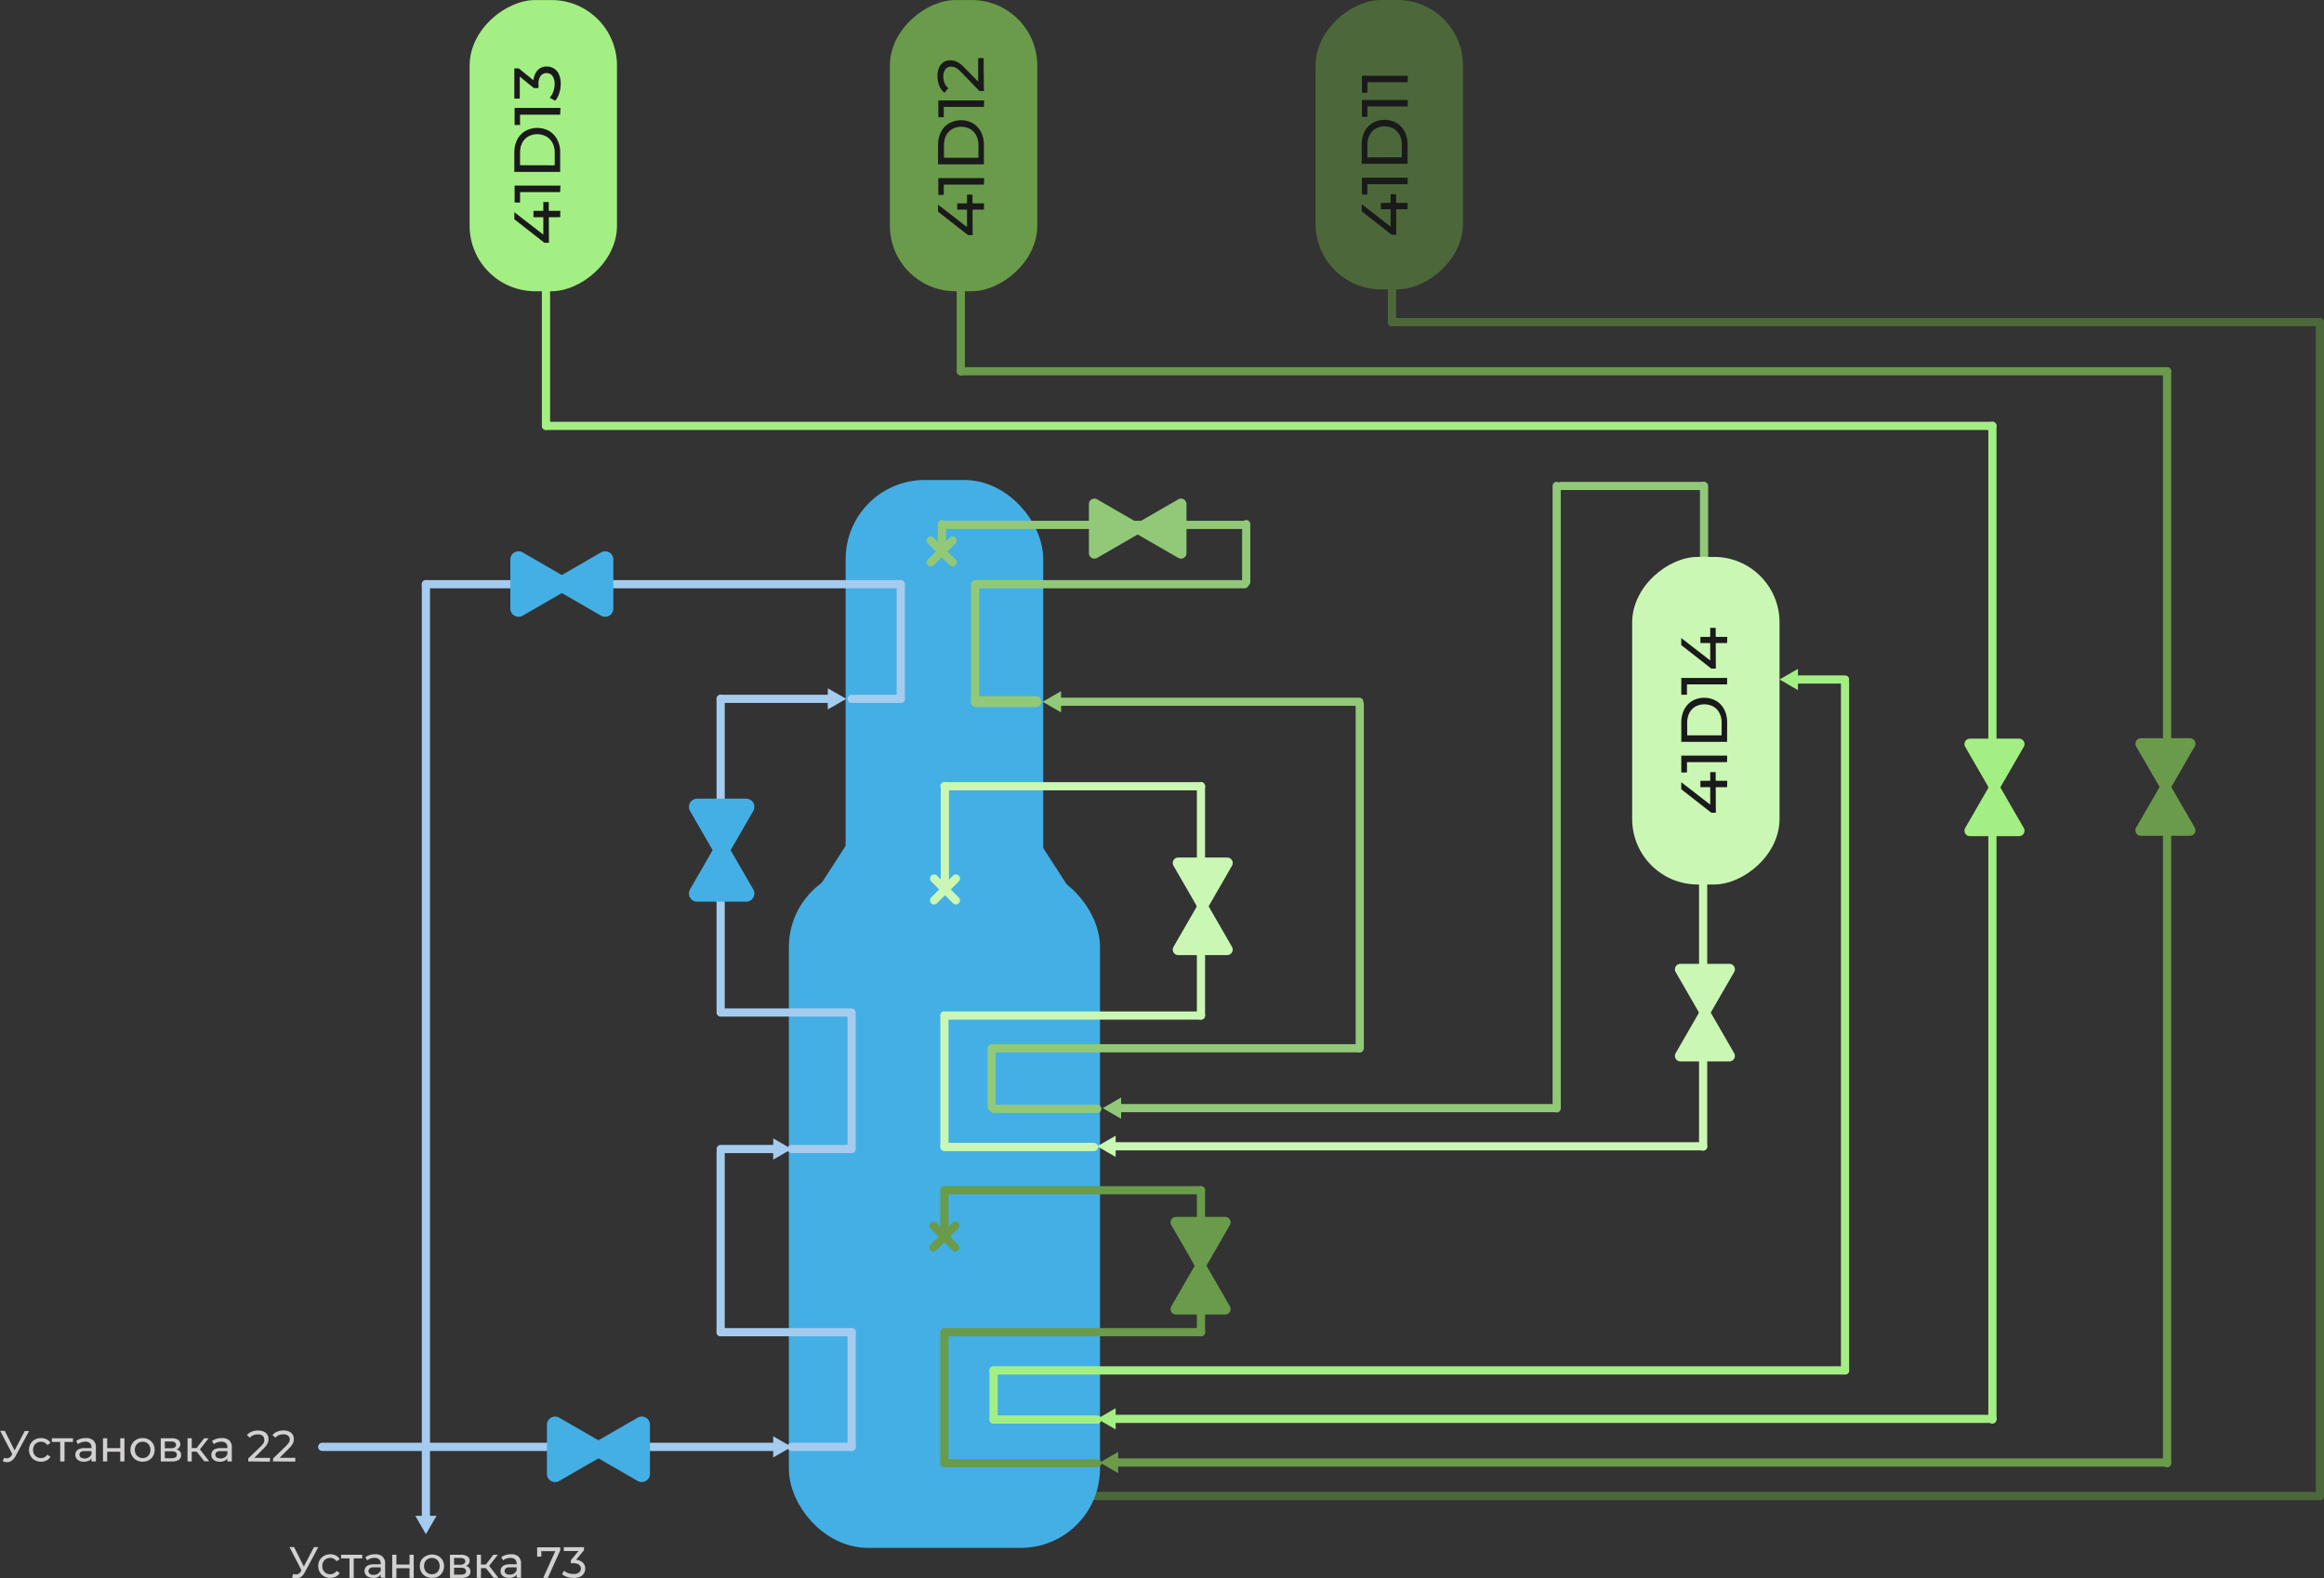 <svg id="Слой_1" data-name="Слой 1" xmlns="http://www.w3.org/2000/svg" viewBox="0 0 425.78 289.06"><rect x="0" y="0" width="425.78" height="289.06" fill="#333333" stroke="none"/><defs><style>.cls-1,.cls-12,.cls-16,.cls-2,.cls-3,.cls-6,.cls-7{fill:none;}.cls-1,.cls-16,.cls-17{stroke:#92c979;}.cls-1,.cls-11,.cls-12,.cls-15,.cls-16,.cls-17,.cls-19,.cls-2,.cls-3,.cls-5,.cls-6,.cls-7,.cls-8{stroke-linecap:round;stroke-linejoin:round;}.cls-1,.cls-12,.cls-2,.cls-3,.cls-6,.cls-7{stroke-width:1.5px;}.cls-2{stroke:#4c683a;}.cls-3{stroke:#a5ccee;}.cls-4{fill:#a5ccee;}.cls-5,.cls-8{fill:#44afe4;stroke:#44afe4;}.cls-5{stroke-width:5px;}.cls-11,.cls-6{stroke:#6a9b4b;}.cls-19,.cls-7{stroke:#a4ef84;}.cls-8{stroke-width:3px;}.cls-11,.cls-9{fill:#6a9b4b;}.cls-10,.cls-19{fill:#a4ef84;}.cls-11,.cls-15,.cls-16,.cls-17,.cls-19{stroke-width:2px;}.cls-12,.cls-15{stroke:#cbf7b5;}.cls-13,.cls-15{fill:#cbf7b5;}.cls-14,.cls-17{fill:#92c979;}.cls-18{fill:#4c683a;}.cls-20{fill:#1a1a1a;}.cls-21{fill:#d3d0d0;}</style></defs><line class="cls-1" x1="312.2" y1="102" x2="312.2" y2="89"/><line class="cls-2" x1="200.03" y1="274" x2="425.03" y2="274"/><line class="cls-3" x1="132.03" y1="210.45" x2="142.23" y2="210.45"/><polygon class="cls-4" points="141.66 212.39 145.03 210.45 141.66 208.5 141.66 212.39"/><rect class="cls-5" x="147.03" y="161.46" width="52" height="119.54" rx="12"/><rect class="cls-5" x="157.43" y="90.41" width="31.2" height="80.46" rx="12"/><line class="cls-5" x1="148.33" y1="169.74" x2="174.33" y2="129.5"/><line class="cls-5" x1="197.2" y1="169.33" x2="171.2" y2="129.09"/><line class="cls-3" x1="132.03" y1="244" x2="132.03" y2="211"/><line class="cls-3" x1="156.03" y1="265" x2="156.03" y2="244"/><line class="cls-6" x1="173.03" y1="268" x2="173.03" y2="244"/><line class="cls-7" x1="182.03" y1="260" x2="182.03" y2="251"/><line class="cls-3" x1="132.03" y1="244" x2="156.03" y2="244"/><line class="cls-3" x1="145.03" y1="265" x2="156.03" y2="265"/><line class="cls-3" x1="59.03" y1="265" x2="142.23" y2="265"/><polygon class="cls-4" points="141.66 266.94 145.03 265 141.66 263.06 141.66 266.94"/><polygon class="cls-8" points="109.5 265.45 101.7 260.95 101.7 269.95 109.5 265.45"/><polygon class="cls-8" points="109.78 265.45 117.58 260.95 117.58 269.95 109.78 265.45"/><line class="cls-3" x1="132.03" y1="185.45" x2="156.03" y2="185.45"/><line class="cls-3" x1="145.03" y1="210.45" x2="156.03" y2="210.45"/><line class="cls-3" x1="132.03" y1="128" x2="152.23" y2="128"/><polygon class="cls-4" points="151.66 129.94 155.03 128 151.66 126.06 151.66 129.94"/><line class="cls-3" x1="156.03" y1="128" x2="165.03" y2="128"/><line class="cls-3" x1="156.03" y1="210" x2="156.03" y2="186"/><line class="cls-3" x1="132.03" y1="185" x2="132.03" y2="128"/><line class="cls-3" x1="165.03" y1="128" x2="165.03" y2="107"/><line class="cls-3" x1="78.03" y1="107" x2="165.03" y2="107"/><polygon class="cls-8" points="132.21 155.86 127.72 163.65 136.71 163.65 132.21 155.86"/><polygon class="cls-8" points="132.21 155.57 127.72 147.78 136.71 147.78 132.21 155.57"/><polygon class="cls-8" points="102.79 106.97 95 102.47 95 111.47 102.79 106.97"/><polygon class="cls-8" points="103.08 106.97 110.87 102.47 110.87 111.47 103.08 106.97"/><line class="cls-3" x1="78.03" y1="278.2" x2="78.03" y2="107"/><polygon class="cls-4" points="79.98 277.63 78.03 281 76.09 277.63 79.98 277.63"/><line class="cls-6" x1="173.03" y1="268" x2="201.03" y2="268"/><line class="cls-6" x1="397.03" y1="267.87" x2="204.29" y2="267.87"/><polygon class="cls-9" points="204.86 265.92 201.49 267.87 204.86 269.81 204.86 265.92"/><line class="cls-7" x1="365.03" y1="259.87" x2="203.83" y2="259.87"/><polygon class="cls-10" points="204.4 257.92 201.03 259.87 204.4 261.81 204.4 257.92"/><line class="cls-7" x1="182.03" y1="260" x2="201.03" y2="260"/><line class="cls-6" x1="173.03" y1="218" x2="220.03" y2="218"/><line class="cls-6" x1="220.03" y1="244" x2="220.03" y2="218"/><line class="cls-6" x1="173.03" y1="244" x2="220.03" y2="244"/><polygon class="cls-11" points="219.96 231.96 215.46 239.76 224.46 239.76 219.96 231.96"/><polygon class="cls-11" points="219.96 231.68 215.46 223.88 224.46 223.88 219.96 231.68"/><line class="cls-7" x1="182.03" y1="251" x2="338.03" y2="251"/><line class="cls-6" x1="173.03" y1="225" x2="173.03" y2="218"/><line class="cls-12" x1="173.03" y1="210" x2="173.03" y2="186"/><line class="cls-12" x1="312.03" y1="209.95" x2="203.83" y2="209.95"/><polygon class="cls-13" points="204.4 208.01 201.03 209.95 204.4 211.9 204.4 208.01"/><line class="cls-12" x1="173.03" y1="210.08" x2="200.42" y2="210.08"/><line class="cls-1" x1="285.03" y1="202.96" x2="204.83" y2="202.96"/><polygon class="cls-14" points="205.4 201.02 202.03 202.96 205.4 204.91 205.4 201.02"/><line class="cls-1" x1="182.03" y1="203.09" x2="201.03" y2="203.09"/><line class="cls-1" x1="181.68" y1="202.72" x2="181.68" y2="192"/><line class="cls-12" x1="173.03" y1="186" x2="220.03" y2="186"/><line class="cls-12" x1="220.03" y1="186" x2="220.03" y2="144"/><line class="cls-12" x1="173.03" y1="144" x2="220.03" y2="144"/><line class="cls-12" x1="173.11" y1="161.4" x2="173.11" y2="144"/><polygon class="cls-15" points="220.36 166.14 215.86 173.93 224.85 173.93 220.36 166.14"/><polygon class="cls-15" points="220.36 165.85 215.86 158.06 224.85 158.06 220.36 165.85"/><line class="cls-1" x1="182.03" y1="192" x2="249.03" y2="192"/><line class="cls-1" x1="249.12" y1="192" x2="249.12" y2="129"/><line class="cls-1" x1="249.03" y1="128.53" x2="193.83" y2="128.53"/><polygon class="cls-14" points="194.4 126.59 191.03 128.53 194.4 130.48 194.4 126.59"/><line class="cls-16" x1="178.82" y1="128.5" x2="189.82" y2="128.5"/><line class="cls-1" x1="178.65" y1="128.12" x2="178.65" y2="107"/><line class="cls-1" x1="179.03" y1="107" x2="228.03" y2="107"/><line class="cls-1" x1="228.32" y1="106.6" x2="228.32" y2="96"/><line class="cls-1" x1="173.03" y1="96.14" x2="228.03" y2="96.14"/><polygon class="cls-17" points="208.58 96.82 216.38 101.32 216.38 92.32 208.58 96.82"/><polygon class="cls-17" points="208.29 96.82 200.5 101.32 200.5 92.32 208.29 96.82"/><rect class="cls-13" x="286.5" y="135.5" width="60" height="27" rx="12" transform="translate(163.53 448.5) rotate(-90)"/><polygon class="cls-15" points="312.35 185.61 307.86 193.4 316.85 193.4 312.35 185.61"/><polygon class="cls-15" points="312.35 185.32 307.86 177.53 316.85 177.53 312.35 185.32"/><line class="cls-12" x1="312.03" y1="210" x2="312.03" y2="155"/><line class="cls-1" x1="285.2" y1="203" x2="285.2" y2="89"/><line class="cls-1" x1="286.03" y1="89" x2="312.03" y2="89"/><line class="cls-7" x1="338.03" y1="251" x2="338.03" y2="125"/><line class="cls-7" x1="338.03" y1="124.45" x2="328.83" y2="124.45"/><polygon class="cls-10" points="329.4 122.51 326.03 124.45 329.4 126.4 329.4 122.51"/><rect class="cls-9" x="153.83" y="30.17" width="53.33" height="27" rx="12" transform="translate(132.87 207.17) rotate(-90)"/><rect class="cls-10" x="76.83" y="30.17" width="53.33" height="27" rx="12" transform="translate(55.87 130.17) rotate(-90)"/><rect class="cls-18" x="232" y="30" width="53" height="27" rx="12" transform="translate(211.03 285) rotate(-90)"/><line class="cls-7" x1="100.03" y1="78" x2="100.03" y2="53"/><line class="cls-7" x1="100.03" y1="78" x2="365.03" y2="78"/><line class="cls-7" x1="365.03" y1="260" x2="365.03" y2="78"/><line class="cls-6" x1="176.03" y1="68" x2="397.03" y2="68"/><line class="cls-6" x1="176.03" y1="68" x2="176.03" y2="53"/><polygon class="cls-19" points="365.41 144.36 360.91 152.15 369.91 152.15 365.41 144.36"/><polygon class="cls-19" points="365.41 144.07 360.91 136.28 369.91 136.28 365.41 144.07"/><line class="cls-6" x1="397.03" y1="268" x2="397.03" y2="68"/><polygon class="cls-11" points="396.73 144.29 392.23 152.08 401.23 152.08 396.73 144.29"/><polygon class="cls-11" points="396.73 144 392.23 136.21 401.23 136.21 396.73 144"/><line class="cls-2" x1="425.03" y1="274" x2="425.03" y2="59"/><line class="cls-2" x1="255.03" y1="59" x2="255.03" y2="47"/><line class="cls-2" x1="255.03" y1="59" x2="425.03" y2="59"/><line class="cls-1" x1="170.52" y1="99" x2="174.52" y2="103"/><line class="cls-1" x1="170.52" y1="103" x2="174.52" y2="99"/><line class="cls-12" x1="171.13" y1="160.91" x2="175.13" y2="164.91"/><line class="cls-12" x1="171.13" y1="164.91" x2="175.13" y2="160.91"/><line class="cls-6" x1="171.01" y1="224.47" x2="175.01" y2="228.47"/><line class="cls-6" x1="171.01" y1="228.47" x2="175.01" y2="224.47"/><line class="cls-1" x1="172.57" y1="99.83" x2="172.57" y2="96"/><path class="cls-20" d="M104.54,61.46h-.84l-5.5-4.3v-1.3l5.5,4.26-.19.62V54h1Zm2.06-4.67h-2.06l-1,0h-1.83V55.62h4.92Z" transform="translate(-3.97 -17)"/><path class="cls-20" d="M106.6,52.19H98.68l.57-.51v2.41h-1V51h8.4Z" transform="translate(-3.97 -17)"/><path class="cls-20" d="M106.6,48.48H98.2V44.94a5.17,5.17,0,0,1,.53-2.37A3.85,3.85,0,0,1,100.21,41a4.51,4.51,0,0,1,4.39,0,3.9,3.9,0,0,1,1.47,1.59,5,5,0,0,1,.53,2.37Zm-1-1.2V45a3.81,3.81,0,0,0-.4-1.81A2.81,2.81,0,0,0,104.05,42a3.45,3.45,0,0,0-3.3,0,2.87,2.87,0,0,0-1.11,1.18A3.93,3.93,0,0,0,99.25,45v2.26Z" transform="translate(-3.97 -17)"/><path class="cls-20" d="M106.6,38H98.68l.57-.52v2.41h-1V36.77h8.4Z" transform="translate(-3.97 -17)"/><path class="cls-20" d="M106.7,32.37a5.3,5.3,0,0,1-.28,1.72,3.75,3.75,0,0,1-.74,1.36l-1-.55a3.29,3.29,0,0,0,.65-1.09,4,4,0,0,0,.25-1.44,2.33,2.33,0,0,0-.4-1.46,1.3,1.3,0,0,0-1.09-.52,1.28,1.28,0,0,0-1.06.5,2.46,2.46,0,0,0-.4,1.57v.68h-.84l-3.07-2.5.48-.17v4.6h-1V29.52H99L102.08,32l-.37.62v-.39a3.32,3.32,0,0,1,.68-2.29,2.24,2.24,0,0,1,1.74-.76,2.46,2.46,0,0,1,1.3.35,2.4,2.4,0,0,1,.93,1.05A4.15,4.15,0,0,1,106.7,32.37Z" transform="translate(-3.97 -17)"/><path class="cls-20" d="M182.17,60.07h-.84l-5.5-4.3V54.48l5.5,4.26-.19.61V52.64h1Zm2.06-4.67h-2.06l-1,0h-1.83V54.24h4.92Z" transform="translate(-3.97 -17)"/><path class="cls-20" d="M184.23,50.81h-7.92l.57-.52V52.7h-1V49.62h8.4Z" transform="translate(-3.97 -17)"/><path class="cls-20" d="M184.23,47.1h-8.4V43.56a5.11,5.11,0,0,1,.53-2.37,3.82,3.82,0,0,1,1.48-1.6,4.51,4.51,0,0,1,4.39,0,3.86,3.86,0,0,1,1.47,1.6,5,5,0,0,1,.53,2.37Zm-1-1.2V43.63a3.81,3.81,0,0,0-.4-1.81,2.87,2.87,0,0,0-1.11-1.18,3.45,3.45,0,0,0-3.3,0,2.94,2.94,0,0,0-1.11,1.18,3.93,3.93,0,0,0-.39,1.81V45.9Z" transform="translate(-3.97 -17)"/><path class="cls-20" d="M184.23,36.57h-7.92l.57-.51v2.41h-1V35.39h8.4Z" transform="translate(-3.97 -17)"/><path class="cls-20" d="M184.23,33.68h-.81l-3.3-3.42a5.27,5.27,0,0,0-.77-.68,2.63,2.63,0,0,0-.61-.3,2.11,2.11,0,0,0-.54-.07,1.23,1.23,0,0,0-1,.45A2.07,2.07,0,0,0,176.8,31a3.16,3.16,0,0,0,.23,1.22,2.23,2.23,0,0,0,.69.93L177,34a3,3,0,0,1-.94-1.29,4.7,4.7,0,0,1-.33-1.78,3.77,3.77,0,0,1,.28-1.53,2.31,2.31,0,0,1,.81-1,2.16,2.16,0,0,1,1.25-.35,3.08,3.08,0,0,1,.8.1,3.23,3.23,0,0,1,.84.41,6.47,6.47,0,0,1,1,.87l2.94,3-.47.29V27.65h1Z" transform="translate(-3.97 -17)"/><path class="cls-20" d="M259.78,60h-.84l-5.49-4.3V54.4l5.49,4.26-.19.62V52.57h1Zm2.07-4.67h-2.07l-1,0h-1.82V54.16h4.92Z" transform="translate(-3.97 -17)"/><path class="cls-20" d="M261.85,50.73h-7.92l.56-.51v2.41h-1V49.54h8.4Z" transform="translate(-3.97 -17)"/><path class="cls-20" d="M261.85,47h-8.4V43.48a5.17,5.17,0,0,1,.52-2.37,4,4,0,0,1,1.48-1.59,4.51,4.51,0,0,1,4.39,0,3.92,3.92,0,0,1,1.48,1.59,5.17,5.17,0,0,1,.53,2.37Zm-1.05-1.2V43.56a3.93,3.93,0,0,0-.39-1.81,2.94,2.94,0,0,0-1.11-1.18,3.21,3.21,0,0,0-1.65-.42,3.17,3.17,0,0,0-1.66.42,2.85,2.85,0,0,0-1.1,1.18,3.81,3.81,0,0,0-.4,1.81v2.26Z" transform="translate(-3.97 -17)"/><path class="cls-20" d="M261.85,36.5h-7.92l.56-.52V38.4h-1V35.31h8.4Z" transform="translate(-3.97 -17)"/><path class="cls-20" d="M261.85,32.06h-7.92l.56-.52V34h-1V30.87h8.4Z" transform="translate(-3.97 -17)"/><path class="cls-20" d="M318.33,165.85h-.84l-5.5-4.3v-1.29l5.5,4.26-.19.61v-6.71h1Zm2.06-4.67h-2.06l-1,0h-1.83V160h4.92Z" transform="translate(-3.97 -17)"/><path class="cls-20" d="M320.39,156.59h-7.92l.57-.52v2.41H312V155.4h8.4Z" transform="translate(-3.97 -17)"/><path class="cls-20" d="M320.39,152.88H312v-3.54a5.11,5.11,0,0,1,.53-2.37,3.88,3.88,0,0,1,1.48-1.6,4.51,4.51,0,0,1,4.39,0,4,4,0,0,1,1.48,1.6,5.11,5.11,0,0,1,.52,2.37Zm-1-1.2v-2.27a3.81,3.81,0,0,0-.4-1.81,2.87,2.87,0,0,0-1.11-1.18,3.45,3.45,0,0,0-3.3,0,2.94,2.94,0,0,0-1.11,1.18,3.93,3.93,0,0,0-.39,1.81v2.27Z" transform="translate(-3.97 -17)"/><path class="cls-20" d="M320.39,142.35h-7.92l.57-.51v2.41H312v-3.08h8.4Z" transform="translate(-3.97 -17)"/><path class="cls-20" d="M318.33,139.45h-.84l-5.5-4.3v-1.29l5.5,4.26-.19.61V132h1Zm2.06-4.67h-2.06l-1,0h-1.83v-1.13h4.92Z" transform="translate(-3.97 -17)"/><path class="cls-21" d="M6.42,283.7,4,279.07h.85l2,4ZM4.7,284a1.36,1.36,0,0,0,.76.07,1.06,1.06,0,0,0,.64-.53l.27-.43.08-.09,2.05-3.92h.8l-2.49,4.61a2.39,2.39,0,0,1-.65.79,1.55,1.55,0,0,1-.8.3,1.92,1.92,0,0,1-.87-.16Z" transform="translate(-3.97 -17)"/><path class="cls-21" d="M11.52,284.72a2.46,2.46,0,0,1-1.16-.28,2.09,2.09,0,0,1-.79-.77,2.2,2.2,0,0,1-.29-1.12,2.17,2.17,0,0,1,.29-1.12,2,2,0,0,1,.79-.76,2.34,2.34,0,0,1,1.16-.28,2.29,2.29,0,0,1,1,.23,1.67,1.67,0,0,1,.7.67l-.59.38a1.22,1.22,0,0,0-.5-.46,1.44,1.44,0,0,0-.65-.15,1.41,1.41,0,0,0-.74.19,1.34,1.34,0,0,0-.52.51,1.74,1.74,0,0,0,0,1.58,1.3,1.3,0,0,0,.52.52,1.51,1.51,0,0,0,.74.19,1.44,1.44,0,0,0,.65-.15,1.22,1.22,0,0,0,.5-.46l.59.37a1.74,1.74,0,0,1-.7.67A2.17,2.17,0,0,1,11.52,284.72Z" transform="translate(-3.97 -17)"/><path class="cls-21" d="M15,284.67V280.9l.2.2H13.47v-.67h3.87v.67H15.61l.18-.2v3.77Z" transform="translate(-3.97 -17)"/><path class="cls-21" d="M19.34,284.72a2,2,0,0,1-.83-.16,1.3,1.3,0,0,1-.55-.45,1.1,1.1,0,0,1-.19-.64,1.17,1.17,0,0,1,.16-.62,1.11,1.11,0,0,1,.54-.45,2.5,2.5,0,0,1,1-.17h1.35v.55H19.5a1.18,1.18,0,0,0-.77.19.61.61,0,0,0-.2.47.59.59,0,0,0,.25.5,1.12,1.12,0,0,0,.68.19,1.46,1.46,0,0,0,.76-.2,1,1,0,0,0,.47-.56l.15.53a1.2,1.2,0,0,1-.54.6A2,2,0,0,1,19.34,284.72Zm1.39-.05v-.9l0-.16v-1.53a1,1,0,0,0-.29-.76,1.19,1.19,0,0,0-.85-.27,2.29,2.29,0,0,0-.73.13,1.78,1.78,0,0,0-.61.33l-.32-.58a2.35,2.35,0,0,1,.79-.4,3.32,3.32,0,0,1,1-.14,1.94,1.94,0,0,1,1.34.42,1.66,1.66,0,0,1,.48,1.3v2.56Z" transform="translate(-3.97 -17)"/><path class="cls-21" d="M22.84,284.67v-4.24h.77v1.8H26v-1.8h.77v4.24H26v-1.78H23.61v1.78Z" transform="translate(-3.97 -17)"/><path class="cls-21" d="M30.1,284.72a2.36,2.36,0,0,1-1.13-.28,2.24,2.24,0,0,1-.79-.77,2.15,2.15,0,0,1,.79-3,2.23,2.23,0,0,1,1.13-.28,2.27,2.27,0,0,1,1.14.28,2,2,0,0,1,.78.76,2.17,2.17,0,0,1,.28,1.12,2.19,2.19,0,0,1-.28,1.12,2.06,2.06,0,0,1-.78.77A2.38,2.38,0,0,1,30.1,284.72Zm0-.67a1.51,1.51,0,0,0,.74-.19,1.32,1.32,0,0,0,.5-.52,1.57,1.57,0,0,0,.19-.79,1.54,1.54,0,0,0-.19-.79,1.29,1.29,0,0,0-.5-.51,1.41,1.41,0,0,0-.74-.19,1.44,1.44,0,0,0-1.24.7,1.65,1.65,0,0,0-.19.79,1.68,1.68,0,0,0,.19.79,1.37,1.37,0,0,0,.52.52A1.43,1.43,0,0,0,30.1,284.05Z" transform="translate(-3.97 -17)"/><path class="cls-21" d="M33.42,284.67v-4.24h2a2.12,2.12,0,0,1,1.18.28,1,1,0,0,1,0,1.61,1.83,1.83,0,0,1-1.07.29l.12-.21a1.84,1.84,0,0,1,1.13.28,1,1,0,0,1,.37.82,1,1,0,0,1-.41.86,2.09,2.09,0,0,1-1.26.31Zm.75-2.42h1.15a1.14,1.14,0,0,0,.67-.16.57.57,0,0,0,0-.92,1.23,1.23,0,0,0-.67-.15H34.17Zm0,1.83H35.4a1.38,1.38,0,0,0,.72-.15.52.52,0,0,0,.24-.48.56.56,0,0,0-.22-.49,1.26,1.26,0,0,0-.69-.15H34.17Z" transform="translate(-3.97 -17)"/><path class="cls-21" d="M38.33,284.67v-4.24h.77v4.24Zm.53-1.79v-.66h1.4v.66Zm1.6-.24-.72-.1,1.63-2.11h.82Zm.94,2-1.64-2.06.63-.39,1.91,2.45Z" transform="translate(-3.97 -17)"/><path class="cls-21" d="M44.24,284.72a2,2,0,0,1-.83-.16,1.37,1.37,0,0,1-.55-.45,1.19,1.19,0,0,1,0-1.26,1.09,1.09,0,0,1,.53-.45,2.55,2.55,0,0,1,1-.17h1.34v.55H44.41a1.21,1.21,0,0,0-.78.19.65.65,0,0,0-.2.47.62.62,0,0,0,.25.5,1.18,1.18,0,0,0,.69.19,1.4,1.4,0,0,0,.75-.2,1,1,0,0,0,.47-.56l.15.53a1.23,1.23,0,0,1-.53.6A2,2,0,0,1,44.24,284.72Zm1.39-.05v-.9l0-.16v-1.53a1,1,0,0,0-.28-.76,1.2,1.2,0,0,0-.85-.27,2.35,2.35,0,0,0-.74.13,1.88,1.88,0,0,0-.61.33l-.32-.58a2.35,2.35,0,0,1,.79-.4,3.43,3.43,0,0,1,1-.14,2,2,0,0,1,1.35.42,1.69,1.69,0,0,1,.47,1.3v2.56Z" transform="translate(-3.97 -17)"/><path class="cls-21" d="M49.45,284.67v-.54l2.28-2.2a4.31,4.31,0,0,0,.45-.51,1.28,1.28,0,0,0,.2-.41,1.2,1.2,0,0,0,0-.36.83.83,0,0,0-.3-.68,1.35,1.35,0,0,0-.89-.25,2.09,2.09,0,0,0-.81.15,1.46,1.46,0,0,0-.62.46l-.55-.48a2,2,0,0,1,.86-.62,3.07,3.07,0,0,1,1.19-.22,2.66,2.66,0,0,1,1,.18,1.58,1.58,0,0,1,.67.54,1.55,1.55,0,0,1,.23.84,1.88,1.88,0,0,1-.07.53,2,2,0,0,1-.27.56,5.15,5.15,0,0,1-.58.67l-2,2-.19-.32h3.38v.7Z" transform="translate(-3.97 -17)"/><path class="cls-21" d="M54,284.67v-.54l2.28-2.2a4.31,4.31,0,0,0,.45-.51A1.28,1.28,0,0,0,57,281a1.2,1.2,0,0,0,.05-.36.83.83,0,0,0-.3-.68,1.35,1.35,0,0,0-.89-.25,2.09,2.09,0,0,0-.81.15,1.53,1.53,0,0,0-.62.46l-.54-.48a2,2,0,0,1,.86-.62A3,3,0,0,1,55.9,279a2.66,2.66,0,0,1,1,.18,1.58,1.58,0,0,1,.67.54,1.47,1.47,0,0,1,.23.84,1.88,1.88,0,0,1-.07.53,2,2,0,0,1-.27.56,4.48,4.48,0,0,1-.58.67l-2,2-.19-.32h3.38v.7Z" transform="translate(-3.97 -17)"/><path class="cls-21" d="M59.41,305,57,300.35h.85l2,4Zm-1.72.26a1.37,1.37,0,0,0,.76.08,1.08,1.08,0,0,0,.64-.54l.27-.43.08-.09,2.05-3.92h.8L59.8,305a2.44,2.44,0,0,1-.65.8,1.53,1.53,0,0,1-.8.29,1.79,1.79,0,0,1-.87-.16Z" transform="translate(-3.97 -17)"/><path class="cls-21" d="M64.51,306a2.34,2.34,0,0,1-1.16-.28,2.09,2.09,0,0,1-.79-.77,2.17,2.17,0,0,1-.29-1.12,2.2,2.2,0,0,1,.29-1.12,2.06,2.06,0,0,1,.79-.76,2.34,2.34,0,0,1,1.16-.28,2.29,2.29,0,0,1,1,.23,1.64,1.64,0,0,1,.7.68l-.59.37a1.29,1.29,0,0,0-.5-.46,1.44,1.44,0,0,0-.65-.15,1.51,1.51,0,0,0-.74.19,1.34,1.34,0,0,0-.52.51,1.57,1.57,0,0,0-.19.79,1.52,1.52,0,0,0,.19.79,1.39,1.39,0,0,0,.52.53,1.5,1.5,0,0,0,.74.18,1.44,1.44,0,0,0,.65-.15,1.22,1.22,0,0,0,.5-.46l.59.37a1.67,1.67,0,0,1-.7.67A2.17,2.17,0,0,1,64.51,306Z" transform="translate(-3.97 -17)"/><path class="cls-21" d="M68,306v-3.76l.2.19H66.46v-.67h3.87v.67H68.6l.18-.19V306Z" transform="translate(-3.97 -17)"/><path class="cls-21" d="M72.33,306a2,2,0,0,1-.83-.16,1.28,1.28,0,0,1-.55-.44,1.13,1.13,0,0,1-.19-.65,1.19,1.19,0,0,1,.16-.62,1.11,1.11,0,0,1,.54-.45,2.5,2.5,0,0,1,1-.17h1.35v.56H72.49a1.12,1.12,0,0,0-.77.19.63.63,0,0,0,0,1,1.06,1.06,0,0,0,.68.19,1.56,1.56,0,0,0,.76-.19,1.13,1.13,0,0,0,.47-.56l.15.53a1.18,1.18,0,0,1-.54.59A1.84,1.84,0,0,1,72.33,306Zm1.39-.05v-.89l0-.17v-1.53a1,1,0,0,0-.29-.75,1.19,1.19,0,0,0-.85-.27,2.28,2.28,0,0,0-.73.12,1.78,1.78,0,0,0-.61.33l-.32-.57a2.37,2.37,0,0,1,.79-.41,3.32,3.32,0,0,1,1-.14,1.89,1.89,0,0,1,1.34.43,1.62,1.62,0,0,1,.48,1.29V306Z" transform="translate(-3.97 -17)"/><path class="cls-21" d="M75.83,306v-4.24h.77v1.8H79v-1.8h.77V306H79v-1.77H76.6V306Z" transform="translate(-3.97 -17)"/><path class="cls-21" d="M83.09,306a2.23,2.23,0,0,1-1.13-.28,2.16,2.16,0,0,1-.79-.77,2.19,2.19,0,0,1-.28-1.12,2.13,2.13,0,0,1,.28-1.11A2.16,2.16,0,0,1,82,302a2.34,2.34,0,0,1,1.13-.28,2.29,2.29,0,0,1,1.14.28,2,2,0,0,1,.78.76,2.19,2.19,0,0,1,.28,1.12A2.17,2.17,0,0,1,85,305a2.06,2.06,0,0,1-.78.77A2.29,2.29,0,0,1,83.09,306Zm0-.67a1.5,1.5,0,0,0,.74-.18,1.34,1.34,0,0,0,.5-.53,1.74,1.74,0,0,0,0-1.58,1.29,1.29,0,0,0-.5-.51,1.51,1.51,0,0,0-.74-.19,1.43,1.43,0,0,0-.72.19,1.34,1.34,0,0,0-.52.51,1.74,1.74,0,0,0,0,1.58,1.39,1.39,0,0,0,.52.53A1.43,1.43,0,0,0,83.09,305.33Z" transform="translate(-3.97 -17)"/><path class="cls-21" d="M86.41,306v-4.24h2a2.06,2.06,0,0,1,1.17.29.89.89,0,0,1,.43.8.93.93,0,0,1-.4.81,1.91,1.91,0,0,1-1.07.28l.12-.21a1.84,1.84,0,0,1,1.13.28,1,1,0,0,1,.37.83,1,1,0,0,1-.41.86,2.17,2.17,0,0,1-1.26.3Zm.75-2.41h1.15a1.14,1.14,0,0,0,.67-.17.54.54,0,0,0,.23-.46.51.51,0,0,0-.23-.45,1.23,1.23,0,0,0-.67-.16H87.16Zm0,1.82h1.23a1.38,1.38,0,0,0,.72-.15.51.51,0,0,0,.24-.47.54.54,0,0,0-.22-.49,1.17,1.17,0,0,0-.69-.16H87.16Z" transform="translate(-3.97 -17)"/><path class="cls-21" d="M91.32,306v-4.24h.77V306Zm.53-1.79v-.66h1.4v.66Zm1.6-.24-.72-.09,1.63-2.12h.82Zm.94,2-1.64-2.06.63-.39L95.29,306Z" transform="translate(-3.97 -17)"/><path class="cls-21" d="M97.23,306a2,2,0,0,1-.83-.16,1.28,1.28,0,0,1-.55-.44,1.21,1.21,0,0,1,0-1.27,1.09,1.09,0,0,1,.53-.45,2.52,2.52,0,0,1,1-.17h1.34v.56H97.4a1.13,1.13,0,0,0-.78.19.61.61,0,0,0-.2.46.58.58,0,0,0,.25.5,1.07,1.07,0,0,0,.69.19,1.49,1.49,0,0,0,.75-.19,1.08,1.08,0,0,0,.47-.56l.15.53a1.21,1.21,0,0,1-.53.59A1.91,1.91,0,0,1,97.23,306Zm1.39-.05v-.89l0-.17v-1.53a1,1,0,0,0-.28-.75,1.2,1.2,0,0,0-.85-.27,2.34,2.34,0,0,0-.74.12,1.88,1.88,0,0,0-.61.33l-.32-.57a2.37,2.37,0,0,1,.79-.41,3.43,3.43,0,0,1,1-.14,1.92,1.92,0,0,1,1.35.43,1.66,1.66,0,0,1,.47,1.29V306Z" transform="translate(-3.97 -17)"/><path class="cls-21" d="M103.49,306l2.38-5.26.21.36h-3.33l.4-.39v1.39h-.77v-1.7h4.23v.55L104.34,306Z" transform="translate(-3.97 -17)"/><path class="cls-21" d="M109,306a3.43,3.43,0,0,1-1.15-.19,2.71,2.71,0,0,1-.91-.49l.37-.63a2.24,2.24,0,0,0,.73.43,2.76,2.76,0,0,0,1,.16,1.55,1.55,0,0,0,1-.26.88.88,0,0,0,.35-.73.84.84,0,0,0-.33-.7,1.7,1.7,0,0,0-1.06-.27h-.44v-.56l1.66-2,.11.32h-3.06v-.7h3.69v.55l-1.65,2-.42-.25h.27a2.19,2.19,0,0,1,1.52.46,1.47,1.47,0,0,1,.51,1.15,1.71,1.71,0,0,1-.23.87,1.64,1.64,0,0,1-.7.62A2.77,2.77,0,0,1,109,306Z" transform="translate(-3.97 -17)"/></svg>